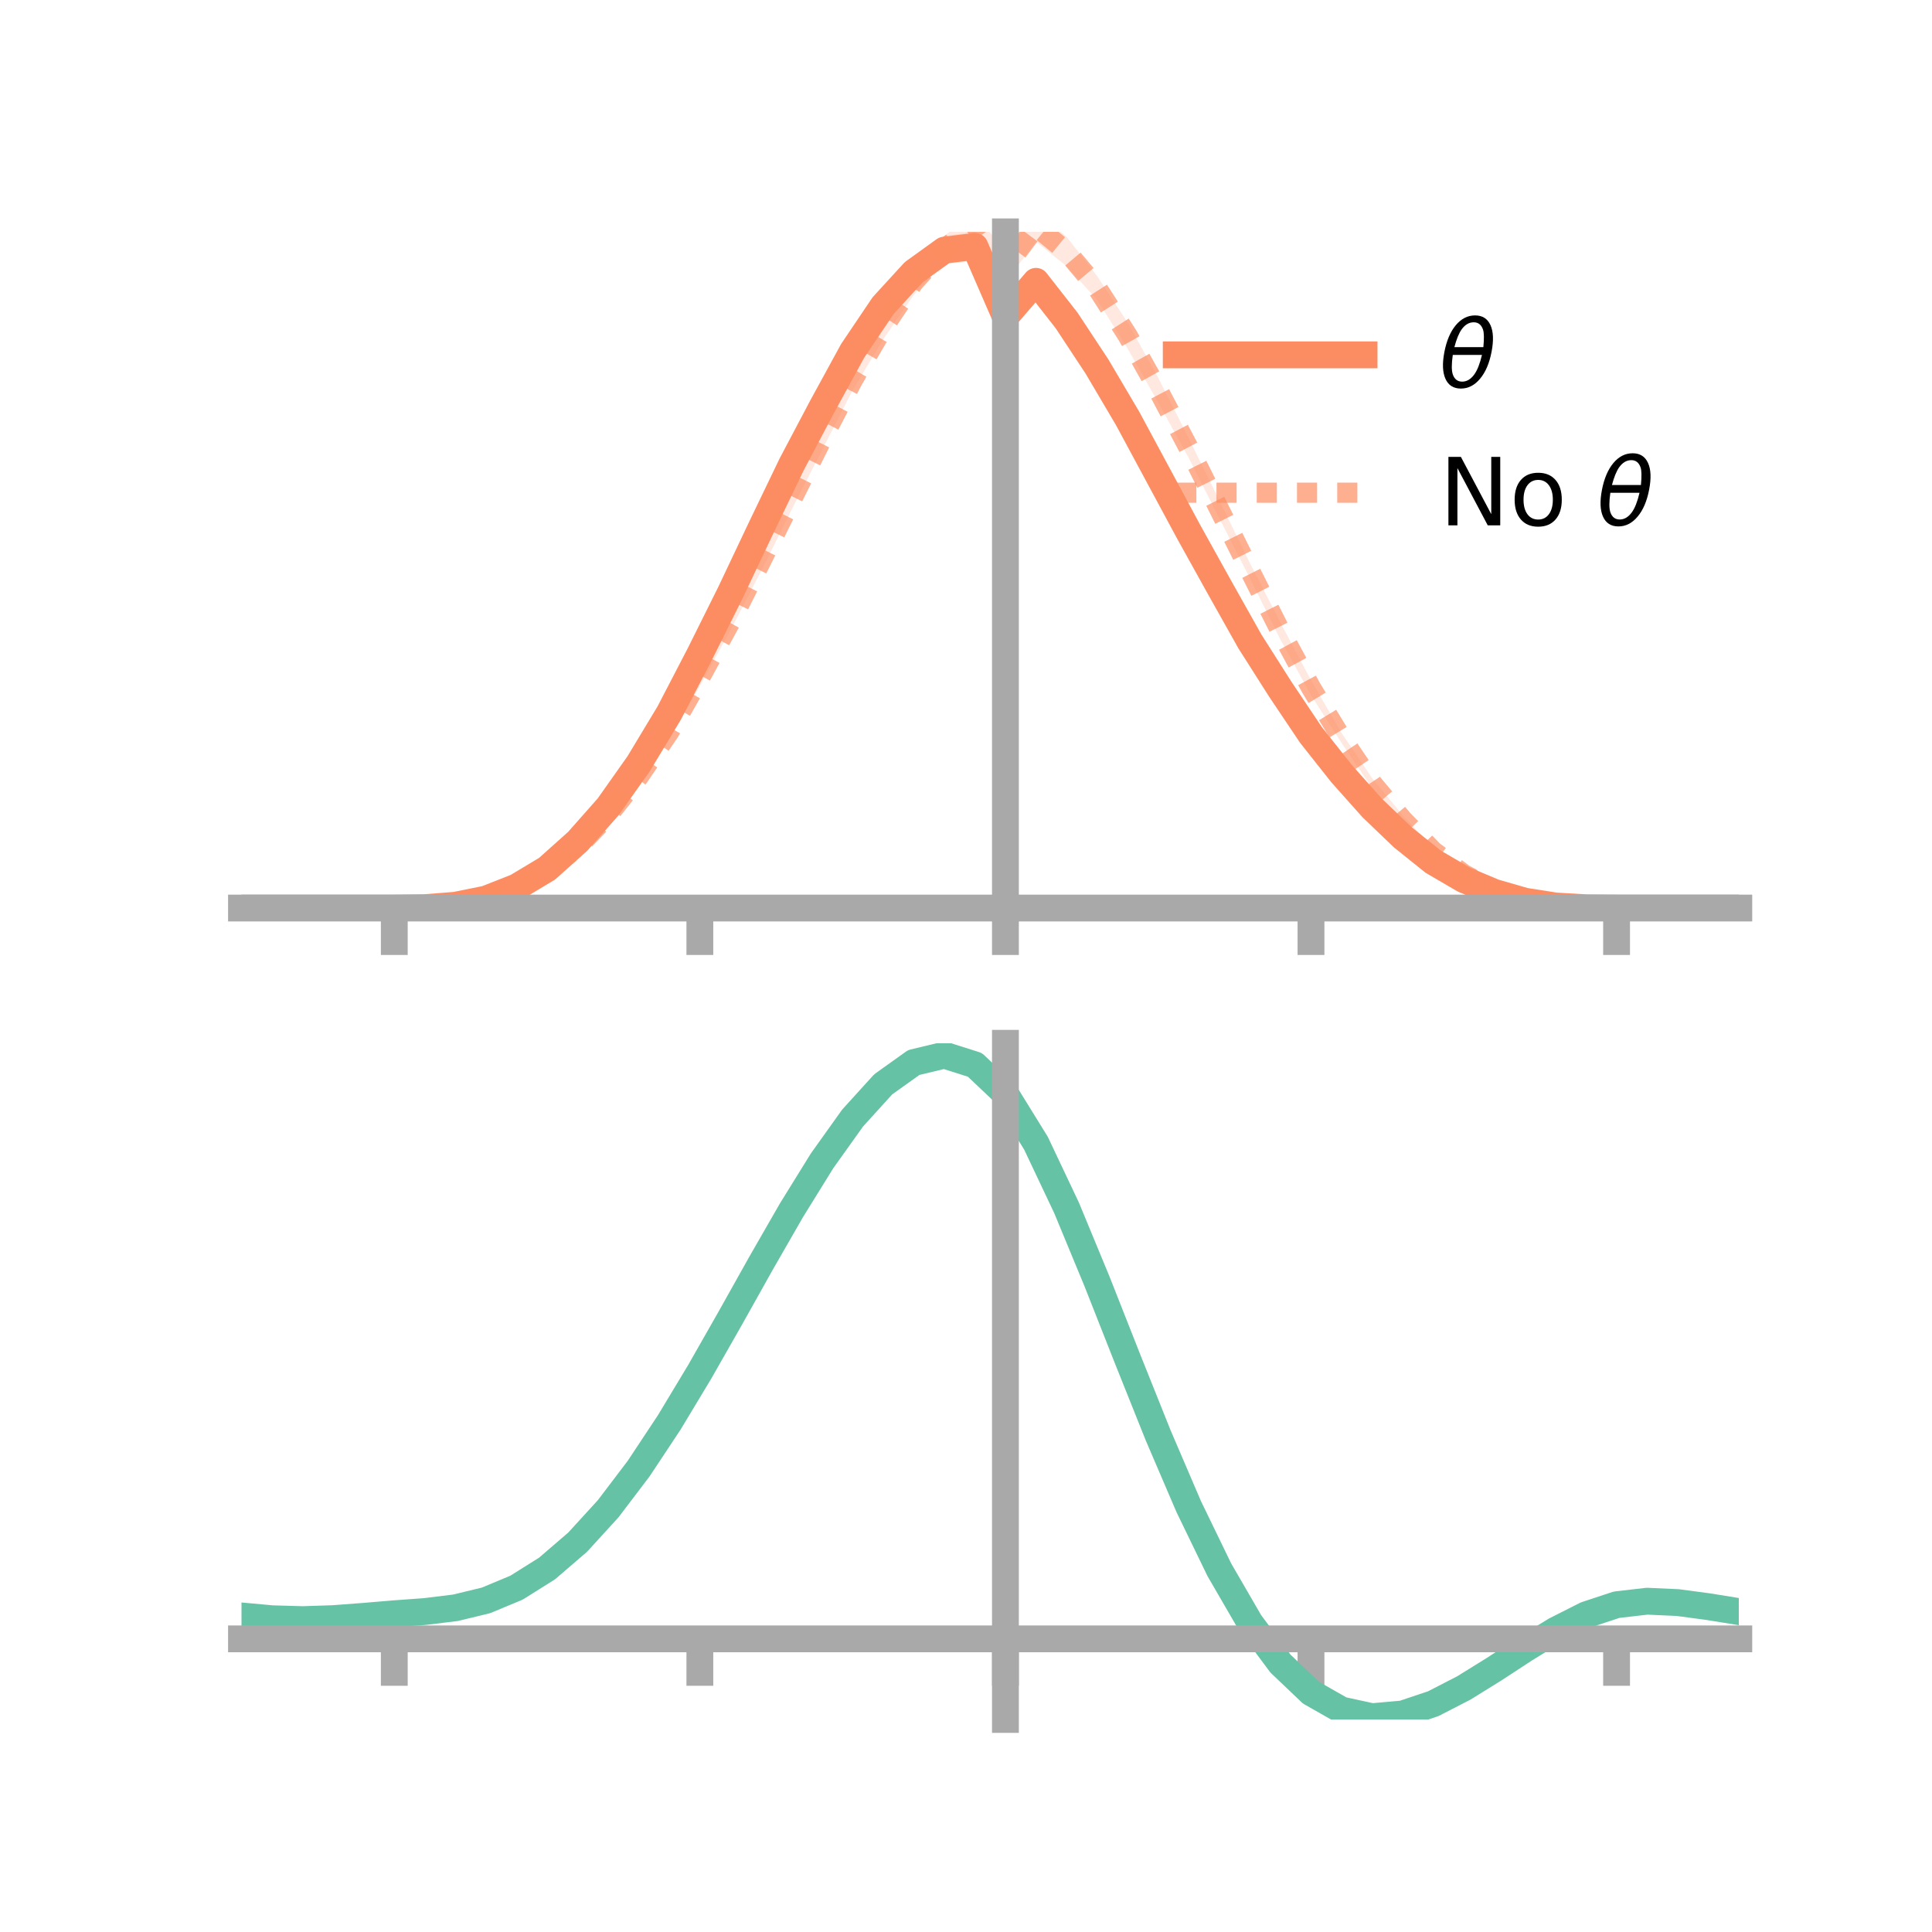 <?xml version="1.0" encoding="utf-8" standalone="no"?>
<!DOCTYPE svg PUBLIC "-//W3C//DTD SVG 1.1//EN"
  "http://www.w3.org/Graphics/SVG/1.1/DTD/svg11.dtd">
<!-- Created with matplotlib (https://matplotlib.org/) -->
<svg height="144pt" version="1.1" viewBox="0 0 144 144" width="144pt" xmlns="http://www.w3.org/2000/svg" xmlns:xlink="http://www.w3.org/1999/xlink">
 <defs>
  <style type="text/css">*{stroke-linecap:butt;stroke-linejoin:round;}</style>
 </defs>
 <g id="figure_1">
  <g id="patch_1">
   <path d="M 0 144 
L 144 144 
L 144 0 
L 0 0 
z
" style="fill:none;"/>
  </g>
  <g id="axes_1">
   <g id="patch_2">
    <path d="M 18 67.68 
L 129.6 67.68 
L 129.6 17.28 
L 18 17.28 
z
" style="fill:none;"/>
   </g>
   <g id="PolyCollection_1">
    <path clip-path="url(#p0a57206cb2)" d="M 18 67.68 
L 18 67.68 
L 20.278 67.68 
L 22.555 67.68 
L 24.833 67.68 
L 27.11 67.68 
L 29.388 67.68 
L 31.665 67.641 
L 33.943 67.427 
L 36.22 66.927 
L 38.498 65.948 
L 40.776 64.535 
L 43.053 62.443 
L 45.331 59.726 
L 47.608 56.482 
L 49.886 52.689 
L 52.163 48.267 
L 54.441 43.599 
L 56.718 38.641 
L 58.996 33.788 
L 61.273 29.505 
L 63.551 25.188 
L 65.829 21.769 
L 68.106 19.257 
L 70.384 17.598 
L 72.661 17.28 
L 74.939 22.395 
L 77.216 19.999 
L 79.494 22.823 
L 81.771 26.408 
L 84.049 30.367 
L 86.327 34.626 
L 88.604 38.944 
L 90.882 43.097 
L 93.159 47.165 
L 95.437 50.927 
L 97.714 54.231 
L 99.992 57.322 
L 102.269 59.86 
L 104.547 62.076 
L 106.824 64.031 
L 109.102 65.374 
L 111.38 66.422 
L 113.657 67.093 
L 115.935 67.487 
L 118.212 67.651 
L 120.49 67.68 
L 122.767 67.68 
L 125.045 67.68 
L 127.322 67.68 
L 129.6 67.68 
L 129.6 67.68 
L 129.6 67.68 
L 127.322 67.68 
L 125.045 67.68 
L 122.767 67.68 
L 120.49 67.68 
L 118.212 67.673 
L 115.935 67.565 
L 113.657 67.247 
L 111.38 66.608 
L 109.102 65.738 
L 106.824 64.422 
L 104.547 62.722 
L 102.269 60.571 
L 99.992 57.998 
L 97.714 55.332 
L 95.437 51.851 
L 93.159 48.448 
L 90.882 44.408 
L 88.604 40.361 
L 86.327 36.221 
L 84.049 32.018 
L 81.771 28.254 
L 79.494 24.933 
L 77.216 21.94 
L 74.939 24.823 
L 72.661 19.455 
L 70.384 19.689 
L 68.106 21.314 
L 65.829 23.775 
L 63.551 27.115 
L 61.273 31.135 
L 58.996 35.477 
L 56.718 40.088 
L 54.441 44.747 
L 52.163 49.229 
L 49.886 53.575 
L 47.608 57.345 
L 45.331 60.546 
L 43.053 62.981 
L 40.776 64.966 
L 38.498 66.284 
L 36.22 67.096 
L 33.943 67.519 
L 31.665 67.664 
L 29.388 67.68 
L 27.11 67.68 
L 24.833 67.68 
L 22.555 67.68 
L 20.278 67.68 
L 18 67.68 
z
" style="fill:#fc8d62;fill-opacity:0.2;"/>
   </g>
   <g id="PolyCollection_2">
    <path clip-path="url(#p0a57206cb2)" d="M 18 67.68 
L 18 67.68 
L 20.278 67.68 
L 22.555 67.68 
L 24.833 67.68 
L 27.11 67.68 
L 29.388 67.68 
L 31.665 67.635 
L 33.943 67.437 
L 36.22 66.939 
L 38.498 66.088 
L 40.776 64.722 
L 43.053 62.892 
L 45.331 60.419 
L 47.608 57.436 
L 49.886 54.066 
L 52.163 49.949 
L 54.441 45.741 
L 56.718 41.129 
L 58.996 36.545 
L 61.273 31.931 
L 63.551 27.634 
L 65.829 23.59 
L 68.106 20.092 
L 70.384 17.593 
L 72.661 15.792 
L 74.939 18.876 
L 77.216 15.75 
L 79.494 17.649 
L 81.771 20.573 
L 84.049 24.043 
L 86.327 28.158 
L 88.604 32.666 
L 90.882 37.305 
L 93.159 41.968 
L 95.437 46.411 
L 97.714 50.702 
L 99.992 54.629 
L 102.269 57.998 
L 104.547 60.761 
L 106.824 63.205 
L 109.102 64.978 
L 111.38 66.237 
L 113.657 67.047 
L 115.935 67.481 
L 118.212 67.644 
L 120.49 67.68 
L 122.767 67.68 
L 125.045 67.68 
L 127.322 67.68 
L 129.6 67.68 
L 129.6 67.68 
L 129.6 67.68 
L 127.322 67.68 
L 125.045 67.68 
L 122.767 67.68 
L 120.49 67.68 
L 118.212 67.677 
L 115.935 67.563 
L 113.657 67.223 
L 111.38 66.517 
L 109.102 65.332 
L 106.824 63.664 
L 104.547 61.419 
L 102.269 58.747 
L 99.992 55.376 
L 97.714 51.812 
L 95.437 47.677 
L 93.159 43.092 
L 90.882 38.636 
L 88.604 34.135 
L 86.327 30.003 
L 84.049 25.986 
L 81.771 22.344 
L 79.494 19.838 
L 77.216 18.019 
L 74.939 21.007 
L 72.661 17.792 
L 70.384 19.474 
L 68.106 21.983 
L 65.829 25.288 
L 63.551 29.079 
L 61.273 33.535 
L 58.996 38.007 
L 56.718 42.585 
L 54.441 46.977 
L 52.163 51.124 
L 49.886 55.029 
L 47.608 58.354 
L 45.331 61.104 
L 43.053 63.362 
L 40.776 65.076 
L 38.498 66.32 
L 36.22 67.111 
L 33.943 67.518 
L 31.665 67.669 
L 29.388 67.68 
L 27.11 67.68 
L 24.833 67.68 
L 22.555 67.68 
L 20.278 67.68 
L 18 67.68 
z
" style="fill:#fc8d62;fill-opacity:0.2;"/>
   </g>
   <g id="matplotlib.axis_1">
    <g id="xtick_1">
     <g id="line2d_1">
      <defs>
       <path d="M 0 0 
L 0 3.5 
" id="m80e9d6903c" style="stroke:#a9a9a9;stroke-width:2;"/>
      </defs>
      <g>
       <use style="fill:#a9a9a9;stroke:#a9a9a9;stroke-width:2;" x="29.388" xlink:href="#m80e9d6903c" y="67.68"/>
      </g>
     </g>
    </g>
    <g id="xtick_2">
     <g id="line2d_2">
      <g>
       <use style="fill:#a9a9a9;stroke:#a9a9a9;stroke-width:2;" x="52.163" xlink:href="#m80e9d6903c" y="67.68"/>
      </g>
     </g>
    </g>
    <g id="xtick_3">
     <g id="line2d_3">
      <g>
       <use style="fill:#a9a9a9;stroke:#a9a9a9;stroke-width:2;" x="74.939" xlink:href="#m80e9d6903c" y="67.68"/>
      </g>
     </g>
    </g>
    <g id="xtick_4">
     <g id="line2d_4">
      <g>
       <use style="fill:#a9a9a9;stroke:#a9a9a9;stroke-width:2;" x="97.714" xlink:href="#m80e9d6903c" y="67.68"/>
      </g>
     </g>
    </g>
    <g id="xtick_5">
     <g id="line2d_5">
      <g>
       <use style="fill:#a9a9a9;stroke:#a9a9a9;stroke-width:2;" x="120.49" xlink:href="#m80e9d6903c" y="67.68"/>
      </g>
     </g>
    </g>
   </g>
   <g id="matplotlib.axis_2"/>
   <g id="line2d_6">
    <path clip-path="url(#p0a57206cb2)" d="M 18 67.68 
L 20.278 67.68 
L 22.555 67.68 
L 24.833 67.68 
L 27.11 67.68 
L 29.388 67.68 
L 31.665 67.652 
L 33.943 67.473 
L 36.22 67.011 
L 38.498 66.116 
L 40.776 64.75 
L 43.053 62.712 
L 45.331 60.136 
L 47.608 56.914 
L 49.886 53.132 
L 52.163 48.748 
L 54.441 44.173 
L 56.718 39.365 
L 58.996 34.633 
L 61.273 30.32 
L 63.551 26.151 
L 65.829 22.772 
L 68.106 20.286 
L 70.384 18.644 
L 72.661 18.368 
L 74.939 23.609 
L 77.216 20.969 
L 79.494 23.878 
L 81.771 27.331 
L 84.049 31.193 
L 86.327 35.423 
L 88.604 39.652 
L 90.882 43.753 
L 93.159 47.806 
L 95.437 51.389 
L 97.714 54.781 
L 99.992 57.66 
L 102.269 60.215 
L 104.547 62.399 
L 106.824 64.227 
L 109.102 65.556 
L 111.38 66.515 
L 113.657 67.17 
L 115.935 67.526 
L 118.212 67.662 
L 120.49 67.68 
L 122.767 67.68 
L 125.045 67.68 
L 127.322 67.68 
L 129.6 67.68 
" style="fill:none;stroke:#fc8d62;stroke-linecap:square;stroke-width:2;"/>
   </g>
   <g id="line2d_7">
    <path clip-path="url(#p0a57206cb2)" d="M 18 67.68 
L 20.278 67.68 
L 22.555 67.68 
L 24.833 67.68 
L 27.11 67.68 
L 29.388 67.68 
L 31.665 67.652 
L 33.943 67.478 
L 36.22 67.025 
L 38.498 66.204 
L 40.776 64.899 
L 43.053 63.127 
L 45.331 60.762 
L 47.608 57.895 
L 49.886 54.548 
L 52.163 50.536 
L 54.441 46.359 
L 56.718 41.857 
L 58.996 37.276 
L 61.273 32.733 
L 63.551 28.357 
L 65.829 24.439 
L 68.106 21.037 
L 70.384 18.534 
L 72.661 16.792 
L 74.939 19.942 
L 77.216 16.885 
L 79.494 18.743 
L 81.771 21.458 
L 84.049 25.015 
L 86.327 29.08 
L 88.604 33.4 
L 90.882 37.971 
L 93.159 42.53 
L 95.437 47.044 
L 97.714 51.257 
L 99.992 55.003 
L 102.269 58.373 
L 104.547 61.09 
L 106.824 63.434 
L 109.102 65.155 
L 111.38 66.377 
L 113.657 67.135 
L 115.935 67.522 
L 118.212 67.66 
L 120.49 67.68 
L 122.767 67.68 
L 125.045 67.68 
L 127.322 67.68 
L 129.6 67.68 
" style="fill:none;stroke:#fc8d62;stroke-dasharray:1.5,1.5;stroke-dashoffset:0;stroke-opacity:0.7;stroke-width:1.5;"/>
   </g>
   <g id="patch_3">
    <path d="M 74.939 67.68 
L 74.939 17.28 
" style="fill:none;stroke:#a9a9a9;stroke-linecap:square;stroke-linejoin:miter;stroke-width:2;"/>
   </g>
   <g id="patch_4">
    <path d="M 129.6 67.68 
L 129.6 17.28 
" style="fill:none;"/>
   </g>
   <g id="patch_5">
    <path d="M 18 67.68 
L 129.6 67.68 
" style="fill:none;stroke:#a9a9a9;stroke-linecap:square;stroke-linejoin:miter;stroke-width:2;"/>
   </g>
   <g id="patch_6">
    <path d="M 18 17.28 
L 129.6 17.28 
" style="fill:none;"/>
   </g>
   <g id="legend_1">
    <g id="line2d_8">
     <path d="M 87.67 26.449 
L 101.67 26.449 
" style="fill:none;stroke:#fc8d62;stroke-linecap:square;stroke-width:2;"/>
    </g>
    <g id="line2d_9"/>
    <g id="text_1">
     <!-- $\theta$ -->
     <g transform="translate(107.27 28.899)scale(0.07 -0.07)">
      <defs>
       <path d="M 45.516 34.672 
L 14.453 34.672 
Q 12.359 20.062 14.5 13.875 
Q 17.188 6.25 24.469 6.25 
Q 31.781 6.25 37.359 13.922 
Q 42.234 20.656 45.516 34.672 
z
M 47.016 42.969 
Q 48.344 56.844 46.625 61.719 
Q 43.953 69.438 36.766 69.438 
Q 29.297 69.438 23.828 61.812 
Q 19.531 55.672 16.156 42.969 
z
M 38.188 76.766 
Q 49.906 76.766 54.594 66.406 
Q 59.281 56.109 55.719 37.844 
Q 52.203 19.625 43.453 9.281 
Q 34.766 -1.125 23.047 -1.125 
Q 11.281 -1.125 6.641 9.281 
Q 2 19.625 5.516 37.844 
Q 9.078 56.109 17.719 66.406 
Q 26.422 76.766 38.188 76.766 
z
" id="DejaVuSans-Oblique-952"/>
      </defs>
      <use transform="translate(0 0.234)" xlink:href="#DejaVuSans-Oblique-952"/>
     </g>
    </g>
    <g id="line2d_10">
     <path d="M 87.67 36.724 
L 101.67 36.724 
" style="fill:none;stroke:#fc8d62;stroke-dasharray:1.5,1.5;stroke-dashoffset:0;stroke-opacity:0.7;stroke-width:1.5;"/>
    </g>
    <g id="line2d_11"/>
    <g id="text_2">
     <!-- No $\theta$ -->
     <g transform="translate(107.27 39.174)scale(0.07 -0.07)">
      <defs>
       <path d="M 9.812 72.906 
L 23.094 72.906 
L 55.422 11.922 
L 55.422 72.906 
L 64.984 72.906 
L 64.984 0 
L 51.703 0 
L 19.391 60.984 
L 19.391 0 
L 9.812 0 
z
" id="DejaVuSans-78"/>
       <path d="M 30.609 48.391 
Q 23.391 48.391 19.188 42.75 
Q 14.984 37.109 14.984 27.297 
Q 14.984 17.484 19.156 11.844 
Q 23.344 6.203 30.609 6.203 
Q 37.797 6.203 41.984 11.859 
Q 46.188 17.531 46.188 27.297 
Q 46.188 37.016 41.984 42.703 
Q 37.797 48.391 30.609 48.391 
z
M 30.609 56 
Q 42.328 56 49.016 48.375 
Q 55.719 40.766 55.719 27.297 
Q 55.719 13.875 49.016 6.219 
Q 42.328 -1.422 30.609 -1.422 
Q 18.844 -1.422 12.172 6.219 
Q 5.516 13.875 5.516 27.297 
Q 5.516 40.766 12.172 48.375 
Q 18.844 56 30.609 56 
z
" id="DejaVuSans-111"/>
       <path id="DejaVuSans-32"/>
      </defs>
      <use transform="translate(0 0.234)" xlink:href="#DejaVuSans-78"/>
      <use transform="translate(74.805 0.234)" xlink:href="#DejaVuSans-111"/>
      <use transform="translate(135.986 0.234)" xlink:href="#DejaVuSans-32"/>
      <use transform="translate(167.773 0.234)" xlink:href="#DejaVuSans-Oblique-952"/>
     </g>
    </g>
   </g>
  </g>
  <g id="axes_2">
   <g id="patch_7">
    <path d="M 18 128.16 
L 129.6 128.16 
L 129.6 77.76 
L 18 77.76 
z
" style="fill:none;"/>
   </g>
   <g id="PolyCollection_3">
    <path clip-path="url(#p2e42b2f7b0)" d="M 18 120.481 
L 18 120.404 
L 20.278 120.622 
L 22.555 120.686 
L 24.833 120.604 
L 27.11 120.424 
L 29.388 120.224 
L 31.665 120.053 
L 33.943 119.771 
L 36.22 119.214 
L 38.498 118.256 
L 40.776 116.805 
L 43.053 114.811 
L 45.331 112.265 
L 47.608 109.2 
L 49.886 105.684 
L 52.163 101.817 
L 54.441 97.729 
L 56.718 93.575 
L 58.996 89.528 
L 61.273 85.778 
L 63.551 82.524 
L 65.829 79.969 
L 68.106 78.315 
L 70.384 77.76 
L 72.661 78.493 
L 74.939 80.682 
L 77.216 84.418 
L 79.494 89.3 
L 81.771 94.88 
L 84.049 100.74 
L 86.327 106.515 
L 88.604 111.905 
L 90.882 116.674 
L 93.159 120.657 
L 95.437 123.759 
L 97.714 125.946 
L 99.992 127.249 
L 102.269 127.745 
L 104.547 127.547 
L 106.824 126.794 
L 109.102 125.642 
L 111.38 124.252 
L 113.657 122.788 
L 115.935 121.411 
L 118.212 120.273 
L 120.49 119.526 
L 122.767 119.266 
L 125.045 119.374 
L 127.322 119.688 
L 129.6 120.068 
L 129.6 120.17 
L 129.6 120.17 
L 127.322 119.814 
L 125.045 119.519 
L 122.767 119.422 
L 120.49 119.688 
L 118.212 120.446 
L 115.935 121.611 
L 113.657 123.033 
L 111.38 124.548 
L 109.102 125.985 
L 106.824 127.175 
L 104.547 127.951 
L 102.269 128.16 
L 99.992 127.67 
L 97.714 126.381 
L 95.437 124.23 
L 93.159 121.201 
L 90.882 117.328 
L 88.604 112.7 
L 86.327 107.471 
L 84.049 101.864 
L 81.771 96.172 
L 79.494 90.747 
L 77.216 85.998 
L 74.939 82.365 
L 72.661 80.241 
L 70.384 79.533 
L 68.106 80.072 
L 65.829 81.67 
L 63.551 84.134 
L 61.273 87.265 
L 58.996 90.867 
L 56.718 94.749 
L 54.441 98.729 
L 52.163 102.642 
L 49.886 106.34 
L 47.608 109.704 
L 45.331 112.638 
L 43.053 115.082 
L 40.776 117.006 
L 38.498 118.417 
L 36.22 119.355 
L 33.943 119.902 
L 31.665 120.176 
L 29.388 120.336 
L 27.11 120.52 
L 24.833 120.681 
L 22.555 120.748 
L 20.278 120.683 
L 18 120.481 
z
" style="fill:#66c2a5;fill-opacity:0.2;"/>
   </g>
   <g id="matplotlib.axis_3">
    <g id="xtick_6">
     <g id="line2d_12">
      <g>
       <use style="fill:#a9a9a9;stroke:#a9a9a9;stroke-width:2;" x="29.388" xlink:href="#m80e9d6903c" y="122.15"/>
      </g>
     </g>
    </g>
    <g id="xtick_7">
     <g id="line2d_13">
      <g>
       <use style="fill:#a9a9a9;stroke:#a9a9a9;stroke-width:2;" x="52.163" xlink:href="#m80e9d6903c" y="122.15"/>
      </g>
     </g>
    </g>
    <g id="xtick_8">
     <g id="line2d_14">
      <g>
       <use style="fill:#a9a9a9;stroke:#a9a9a9;stroke-width:2;" x="74.939" xlink:href="#m80e9d6903c" y="122.15"/>
      </g>
     </g>
    </g>
    <g id="xtick_9">
     <g id="line2d_15">
      <g>
       <use style="fill:#a9a9a9;stroke:#a9a9a9;stroke-width:2;" x="97.714" xlink:href="#m80e9d6903c" y="122.15"/>
      </g>
     </g>
    </g>
    <g id="xtick_10">
     <g id="line2d_16">
      <g>
       <use style="fill:#a9a9a9;stroke:#a9a9a9;stroke-width:2;" x="120.49" xlink:href="#m80e9d6903c" y="122.15"/>
      </g>
     </g>
    </g>
   </g>
   <g id="matplotlib.axis_4"/>
   <g id="line2d_17">
    <path clip-path="url(#p2e42b2f7b0)" d="M 18 120.443 
L 20.278 120.652 
L 22.555 120.717 
L 24.833 120.643 
L 27.11 120.472 
L 29.388 120.28 
L 31.665 120.115 
L 33.943 119.836 
L 36.22 119.285 
L 38.498 118.336 
L 40.776 116.905 
L 43.053 114.946 
L 45.331 112.452 
L 47.608 109.452 
L 49.886 106.012 
L 52.163 102.229 
L 54.441 98.229 
L 56.718 94.162 
L 58.996 90.198 
L 61.273 86.521 
L 63.551 83.329 
L 65.829 80.82 
L 68.106 79.194 
L 70.384 78.646 
L 72.661 79.367 
L 74.939 81.524 
L 77.216 85.208 
L 79.494 90.023 
L 81.771 95.526 
L 84.049 101.302 
L 86.327 106.993 
L 88.604 112.302 
L 90.882 117.001 
L 93.159 120.929 
L 95.437 123.994 
L 97.714 126.163 
L 99.992 127.459 
L 102.269 127.952 
L 104.547 127.749 
L 106.824 126.985 
L 109.102 125.813 
L 111.38 124.4 
L 113.657 122.911 
L 115.935 121.511 
L 118.212 120.36 
L 120.49 119.607 
L 122.767 119.344 
L 125.045 119.447 
L 127.322 119.751 
L 129.6 120.119 
" style="fill:none;stroke:#66c2a5;stroke-linecap:square;stroke-width:2;"/>
   </g>
   <g id="patch_8">
    <path d="M 74.939 128.16 
L 74.939 77.76 
" style="fill:none;stroke:#a9a9a9;stroke-linecap:square;stroke-linejoin:miter;stroke-width:2;"/>
   </g>
   <g id="patch_9">
    <path d="M 129.6 128.16 
L 129.6 77.76 
" style="fill:none;"/>
   </g>
   <g id="patch_10">
    <path d="M 18 122.15 
L 129.6 122.15 
" style="fill:none;stroke:#a9a9a9;stroke-linecap:square;stroke-linejoin:miter;stroke-width:2;"/>
   </g>
   <g id="patch_11">
    <path d="M 18 77.76 
L 129.6 77.76 
" style="fill:none;"/>
   </g>
  </g>
 </g>
 <defs>
  <clipPath id="p0a57206cb2">
   <rect height="50.4" width="111.6" x="18" y="17.28"/>
  </clipPath>
  <clipPath id="p2e42b2f7b0">
   <rect height="50.4" width="111.6" x="18" y="77.76"/>
  </clipPath>
 </defs>
</svg>
